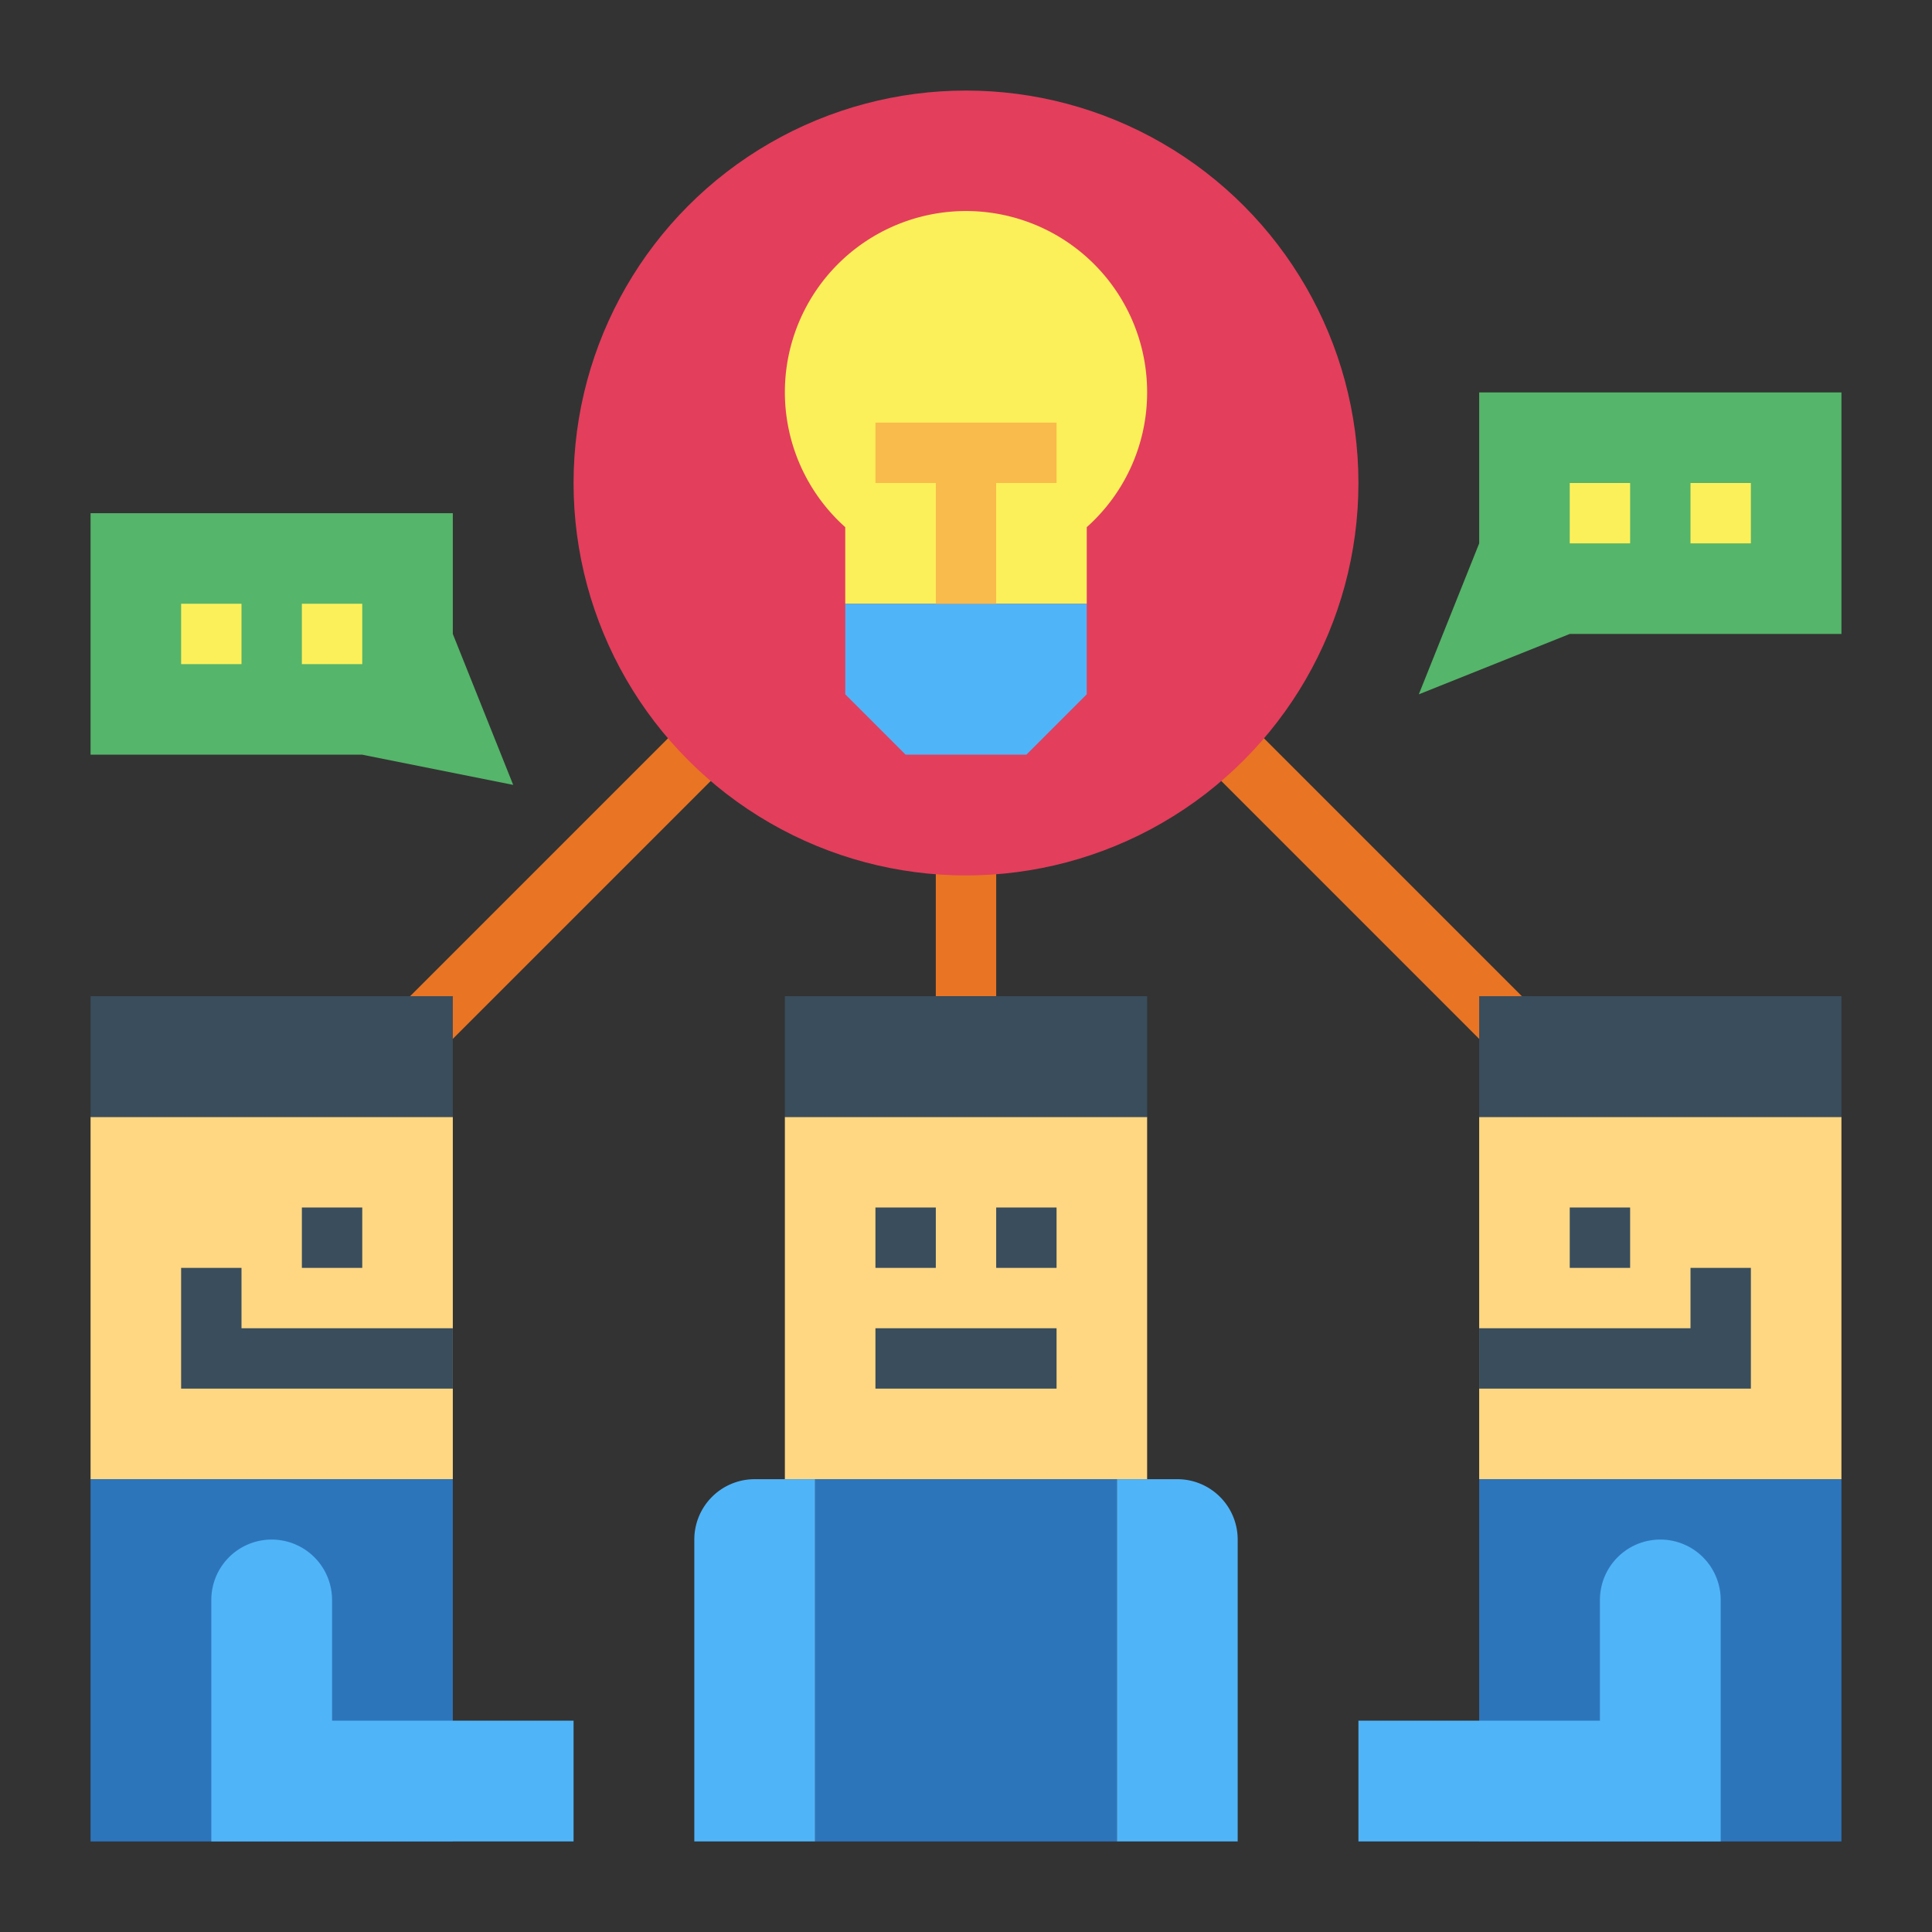 <svg height="512" viewBox="0 0 64 64" width="512" xmlns="http://www.w3.org/2000/svg"><rect x="0" y="0" width="64" height="64" fill="#333333" stroke="none"/><g id="flat"><g fill="#e97424"><path d="m14.414 35-1.251-1.577 9.13-9.13 1.414 1.414z"/><path d="m31 27.758h2v5.242h-2z"/><path d="m49.809 35.224-9.516-9.517 1.414-1.414 9.293 9.293z"/></g><circle cx="32" cy="16" fill="#e33e5c" r="13"/><path d="m3 37h12v12h-12z" fill="#ffd782"/><path d="m10 40h2v2h-2z" fill="#394d5c"/><path d="m3 33h12v4h-12z" fill="#394d5c"/><path d="m3 49h12v12h-12z" fill="#2d75bb"/><path d="m15 46h-9v-4h2v2h7z" fill="#394d5c"/><path d="m26 37h12v12h-12z" fill="#ffd782"/><path d="m33 40h2v2h-2z" fill="#394d5c"/><path d="m29 40h2v2h-2z" fill="#394d5c"/><path d="m26 33h12v4h-12z" fill="#394d5c"/><path d="m27 49h10v12h-10z" fill="#2d75bb"/><path d="m11 57v-4a2 2 0 0 0 -2-2 2 2 0 0 0 -2 2v8h12v-4z" fill="#50b4f8"/><path d="m49 37h12v12h-12z" fill="#ffd782" transform="matrix(-1 0 0 -1 110 86)"/><path d="m52 40h2v2h-2z" fill="#394d5c"/><path d="m49 33h12v4h-12z" fill="#394d5c" transform="matrix(-1 0 0 -1 110 70)"/><path d="m49 49h12v12h-12z" fill="#2d75bb" transform="matrix(-1 0 0 -1 110 110)"/><path d="m58 46h-9v-2h7v-2h2z" fill="#394d5c"/><path d="m53 57v-4a2 2 0 0 1 2-2 2 2 0 0 1 2 2v8h-12v-4z" fill="#50b4f8"/><path d="m25 49h2a0 0 0 0 1 0 0v12a0 0 0 0 1 0 0h-4a0 0 0 0 1 0 0v-10a2 2 0 0 1 2-2z" fill="#50b4f8"/><path d="m37 49h4a0 0 0 0 1 0 0v12a0 0 0 0 1 0 0h-2a2 2 0 0 1 -2-2v-10a0 0 0 0 1 0 0z" fill="#50b4f8" transform="matrix(-1 0 0 -1 78 110)"/><path d="m29 44h6v2h-6z" fill="#394d5c"/><path d="m38 13a6 6 0 1 0 -10 4.463v2.537h8v-2.537a5.976 5.976 0 0 0 2-4.463z" fill="#fcf05a"/><path d="m34 25h-4l-2-2v-3h8v3z" fill="#50b4f8"/><path d="m35 14h-2-2-2v2h2v4h2v-4h2z" fill="#f9bb4b"/><path d="m3 25h9l5 1-2-5v-4h-12z" fill="#55b56a"/><path d="m6 20h2v2h-2z" fill="#fcf05a"/><path d="m10 20h2v2h-2z" fill="#fcf05a"/><path d="m61 21h-9l-5 2 2-5v-5h12z" fill="#55b56a"/><path d="m56 16h2v2h-2z" fill="#fcf05a"/><path d="m52 16h2v2h-2z" fill="#fcf05a"/></g></svg>